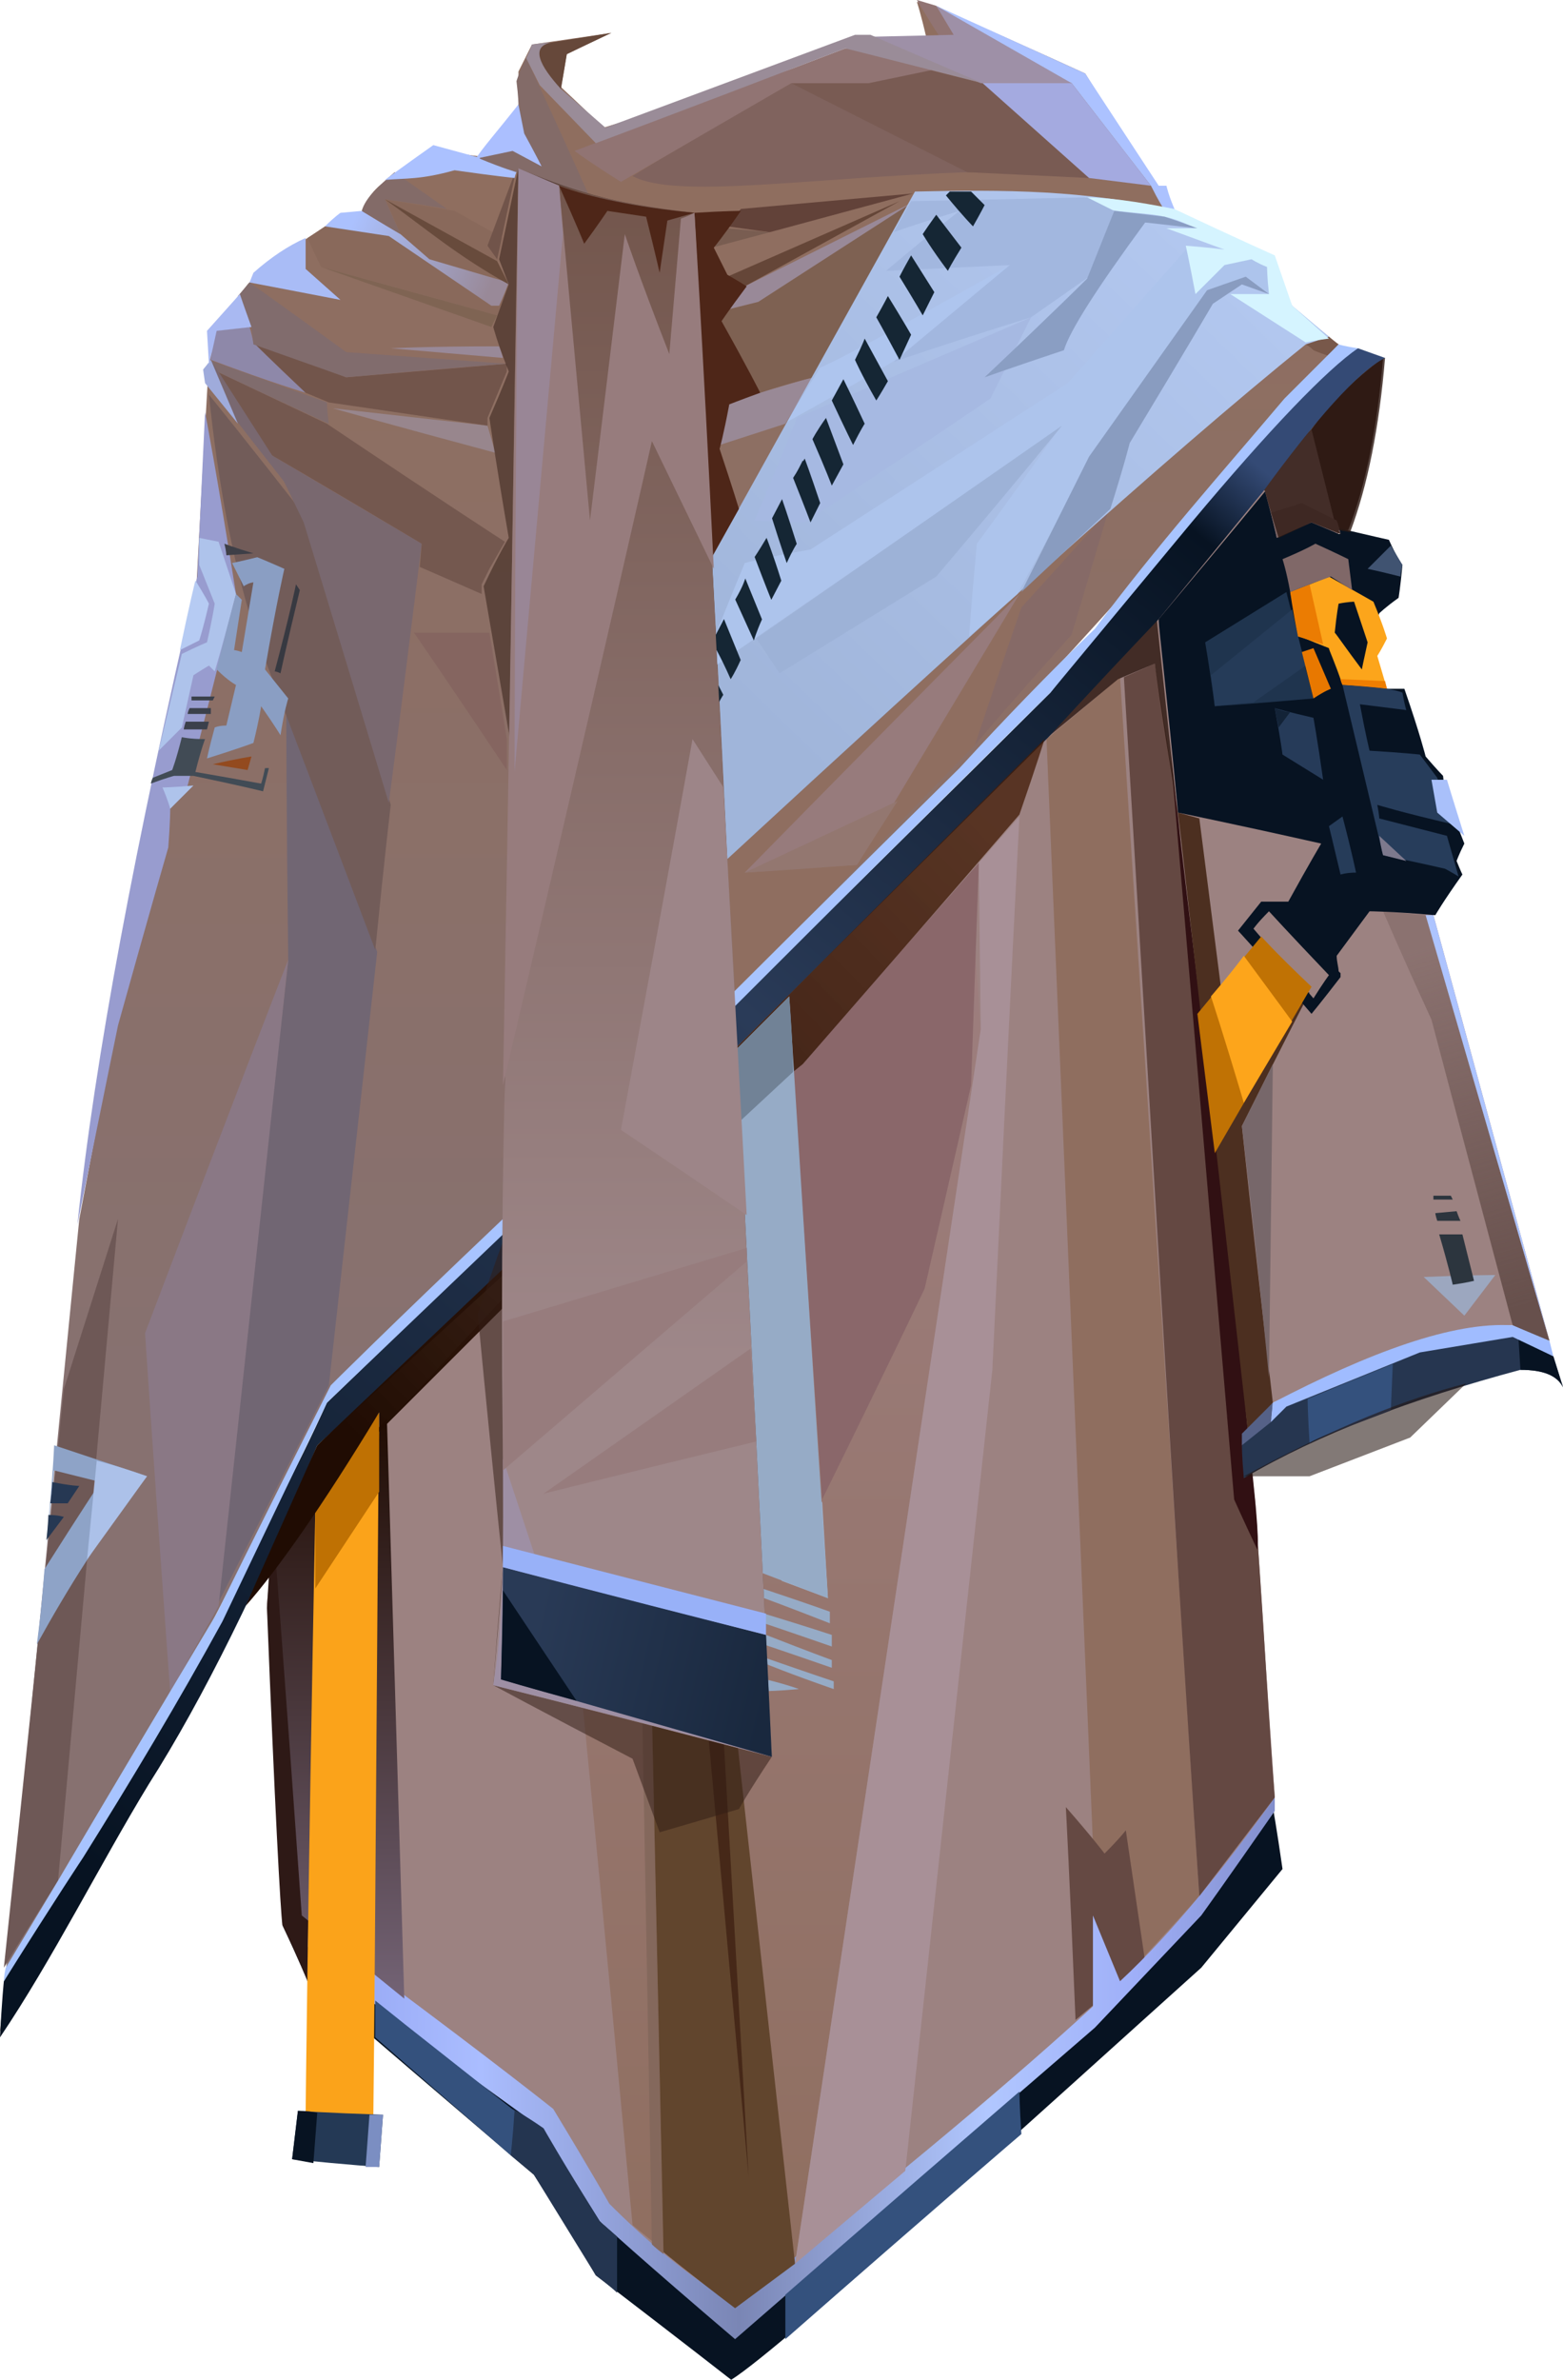 <?xml version="1.0" encoding="UTF-8" standalone="no"?>
<svg
   width="808"
   height="1230"
   viewBox="0 0 808 1230"
   version="1.1"
   id="svg258"
   sodipodi:docname="cb-layer-1123.svg"
   xmlns:inkscape="http://www.inkscape.org/namespaces/inkscape"
   xmlns:sodipodi="http://sodipodi.sourceforge.net/DTD/sodipodi-0.dtd"
   xmlns="http://www.w3.org/2000/svg"
   xmlns:svg="http://www.w3.org/2000/svg">
  <sodipodi:namedview
     id="namedview260"
     pagecolor="#ffffff"
     bordercolor="#666666"
     borderopacity="1.0"
     inkscape:pageshadow="2"
     inkscape:pageopacity="0.0"
     inkscape:pagecheckerboard="0" />
  <defs
     id="defs71">
    <linearGradient
       x1="426.001"
       y1="77.492"
       x2="426.001"
       y2="580.174"
       id="id-96659"
       gradientTransform="scale(0.812,1.231)"
       gradientUnits="userSpaceOnUse">
      <stop
         stop-color="#8F6E5F"
         offset="0%"
         id="stop2" />
      <stop
         stop-color="#877170"
         offset="100%"
         id="stop4" />
    </linearGradient>
    <linearGradient
       x1="126.796"
       y1="179.063"
       x2="185.471"
       y2="192.026"
       id="id-96660"
       gradientTransform="scale(1.392,0.718)"
       gradientUnits="userSpaceOnUse">
      <stop
         stop-color="#ABC1FE"
         offset="0%"
         id="stop7" />
      <stop
         stop-color="#998998"
         offset="100%"
         id="stop9" />
    </linearGradient>
    <linearGradient
       x1="631.887"
       y1="111.343"
       x2="409.486"
       y2="360.3"
       id="id-96661"
       gradientTransform="scale(0.961,1.041)"
       gradientUnits="userSpaceOnUse">
      <stop
         stop-color="#B2C7EF"
         offset="0%"
         id="stop12" />
      <stop
         stop-color="#A0B5DA"
         offset="100%"
         id="stop14" />
    </linearGradient>
    <linearGradient
       x1="491.739"
       y1="144.43"
       x2="491.739"
       y2="525.251"
       id="id-96662"
       gradientTransform="scale(0.541,1.849)"
       gradientUnits="userSpaceOnUse">
      <stop
         stop-color="#9D7E7E"
         offset="0%"
         id="stop17" />
      <stop
         stop-color="#8F6E5F"
         offset="100%"
         id="stop19" />
    </linearGradient>
    <linearGradient
       x1="384.909"
       y1="1146.471"
       x2="5.91"
       y2="1146.471"
       id="id-96663"
       gradientTransform="scale(1.354,0.739)"
       gradientUnits="userSpaceOnUse">
      <stop
         stop-color="#828ECB"
         offset="0%"
         id="stop22" />
      <stop
         stop-color="#9FAFF8"
         offset="14%"
         id="stop24" />
      <stop
         stop-color="#B1C7FF"
         offset="29%"
         id="stop26" />
      <stop
         stop-color="#7A86B5"
         offset="54%"
         id="stop28" />
      <stop
         stop-color="#AABDFF"
         offset="80%"
         id="stop30" />
      <stop
         stop-color="#8F9FF0"
         offset="100%"
         id="stop32" />
    </linearGradient>
    <linearGradient
       x1="989.228"
       y1="163.269"
       x2="1003.045"
       y2="286.244"
       id="id-96664"
       gradientTransform="scale(0.622,1.607)"
       gradientUnits="userSpaceOnUse">
      <stop
         stop-color="#67504C"
         offset="0%"
         stop-opacity="0.316"
         id="stop35" />
      <stop
         stop-color="#67504C"
         offset="100%"
         id="stop37" />
    </linearGradient>
    <linearGradient
       x1="79.351"
       y1="241.489"
       x2="79.351"
       y2="383.264"
       id="id-96665"
       gradientTransform="scale(0.473,2.116)"
       gradientUnits="userSpaceOnUse">
      <stop
         stop-color="#200C03"
         offset="0%"
         id="stop40" />
      <stop
         stop-color="#736375"
         offset="100%"
         id="stop42" />
    </linearGradient>
    <linearGradient
       x1="648.302"
       y1="170.919"
       x2="134.404"
       y2="929.907"
       id="id-96666"
       gradientTransform="scale(0.906,1.104)"
       gradientUnits="userSpaceOnUse">
      <stop
         stop-color="#344A75"
         offset="0%"
         id="stop45" />
      <stop
         stop-color="#071322"
         offset="5%"
         id="stop47" />
      <stop
         stop-color="#2A3B58"
         offset="41%"
         id="stop49" />
      <stop
         stop-color="#071322"
         offset="100%"
         id="stop51" />
    </linearGradient>
    <linearGradient
       x1="519.402"
       y1="388.282"
       x2="201.095"
       y2="723.794"
       id="id-96667"
       gradientTransform="scale(0.96,1.042)"
       gradientUnits="userSpaceOnUse">
      <stop
         stop-color="#431C07"
         offset="0%"
         stop-opacity="0.760"
         id="stop54" />
      <stop
         stop-color="#200C03"
         offset="100%"
         id="stop56" />
    </linearGradient>
    <linearGradient
       x1="191.021"
       y1="0"
       x2="191.021"
       y2="257.878"
       id="id-96668"
       gradientTransform="scale(0.419,2.388)"
       gradientUnits="userSpaceOnUse">
      <stop
         stop-color="#72554B"
         offset="0%"
         id="stop59" />
      <stop
         stop-color="#9E8789"
         offset="100%"
         id="stop61" />
      <stop
         stop-color="#9E8789"
         offset="100%"
         id="stop63" />
    </linearGradient>
    <linearGradient
       x1="127.172"
       y1="934.43"
       x2="21.753"
       y2="916.86"
       id="id-96669"
       gradientTransform="scale(1.195,0.837)"
       gradientUnits="userSpaceOnUse">
      <stop
         stop-color="#19283E"
         offset="0%"
         id="stop66" />
      <stop
         stop-color="#293A56"
         offset="100%"
         id="stop68" />
    </linearGradient>
  </defs>
  <g
     id="id-96670">
    <g
       id="id-96671">
      <path
         d="M 0,1050 C 27,770 41,630 41,630 81,419 101,313 101,313 c 5,-95 8,-143 8,-143 13,-15 19,-23 19,-23 16,-18 33,-23 48,-36 7,-1 11,-1 11,-1 7,-21 27,-21 40,-32 15,2 22,3 22,3 13,-18 20,-27 20,-27 -1,-11 -1,-17 -1,-17 l 7,-14 c 28,-4 41,-6 41,-6 -15,7 -23,11 -23,11 -2,12 -3,17 -3,17 15,14 22,21 22,21 86,-27 129,-40 129,-40 26,-4 38,-6 38,-6 -3,-13 -5,-19 -5,-19 6,1 9,2 9,2 52,23 78,35 78,35 29,47 44,70 44,70 58,47 87,70 87,70 -104,125 -209,239 -312,335 -81,80 -122,120 -122,120 -57,57 -86,85 -86,85 z"
         fill="url(#id-96659)"
         id="id-96672"
         style="fill:url(#id-96659)" />
      <path
         d="m 112,830 c 24,-222 37,-333 37,-333 -1,-85 -1,-128 -1,-128 l 47,123 -25,224 z"
         fill="#716673"
         id="id-96673" />
      <path
         d="m 108,204 c 5,48 13,91 26,129 40,105 60,158 60,158 5,-50 8,-75 8,-75 L 161,271 c -35,-45 -53,-67 -53,-67 z"
         fill="#725c59"
         id="id-96674" />
      <path
         d="M 30,972 C 11,1002 2,1017 2,1017 23,818 33,718 33,718 l 28,-88 z"
         fill="#6e5856"
         id="id-96675" />
      <path
         d="m 28,747 48,16 c -23,29 -41,58 -57,87 0,0 2,-13 4,-39 v 0 c 19,-30 29,-45 29,-45 l -24,-6 c -2,18 -3,31 -4,39 1,-14 3,-31 4,-52 z"
         fill="#8ea3c7"
         id="path77" />
      <path
         d="m 50,755 -5,51 31,-43 c -17,-6 -26,-8 -26,-8 z"
         fill="#acc1e9"
         id="id-96677" />
      <path
         d="m 25,783 c 5,0 8,1 8,1 l -9,12 c 1,-9 1,-13 1,-13 z"
         fill="#263853"
         id="id-96678" />
      <path
         d="m 26,777 c 1,-7 1,-11 1,-11 10,2 14,2 14,2 l -6,9 c -6,0 -9,0 -9,0 z"
         fill="#263853"
         id="id-96679" />
      <path
         d="M 88,875 C 79,751 75,689 75,689 124,560 149,496 149,496 l -36,334 c -17,30 -25,45 -25,45 z"
         fill="#8a7885"
         id="id-96680" />
      <path
         d="M 201,415 C 172,319 157,270 157,270 146,247 140,235 140,235 l 78,46 c -11,89 -17,134 -17,134 z"
         fill="#79686f"
         id="id-96681" />
      <path
         d="m 40,633 c 14,-69 21,-103 21,-103 17,-61 26,-92 26,-92 1,-13 1,-20 1,-20 6,-8 9,-12 9,-12 17,-66 25,-99 25,-99 -10,-63 -16,-94 -16,-94 l -4,85 C 70,436 49,547 40,633 Z"
         fill="#989ccf"
         id="id-96682" />
      <g
         transform="translate(78,278)"
         id="id-96683">
        <path
           d="m 25,0 10,2 c 6,18 9,27 9,27 -7,27 -11,40 -11,40 -2,-2 -3,-3 -3,-3 -5,3 -8,5 -8,5 C 18,89 16,98 16,98 8,106 4,110 4,110 12,77 16,60 16,60 24,56 29,54 29,54 32,41 33,34 33,34 L 25,14 C 25,5 25,0 25,0 Z"
           fill="#aec3eb"
           id="id-96684" />
        <path
           d="m 23,22 c 5,8 7,12 7,12 -3,13 -5,19 -5,19 l -10,5 c 5,-24 8,-36 8,-36 z"
           fill="#b6cbf3"
           id="id-96685" />
        <path
           d="m 0,127 c 8,-3 12,-4 12,-4 7,0 10,0 10,0 24,5 36,8 36,8 2,-8 3,-12 3,-12 -1,0 -2,0 -2,0 -1,5 -2,8 -2,8 -22,-4 -34,-6 -34,-6 3,-12 5,-17 5,-17 -8,0 -12,-1 -12,-1 -3,12 -5,17 -5,17 l -10,4 c -1,2 -1,3 -1,3 z"
           fill="#414b55"
           id="id-96686" />
        <path
           d="m 6,129 c 3,7 4,11 4,11 l 12,-12 c -11,1 -16,1 -16,1 z"
           fill="#aec3eb"
           id="id-96687" />
        <path
           d="m 32,117 c 13,-3 20,-4 20,-4 l -2,7 c -12,-2 -18,-3 -18,-3 z"
           fill="#934a1f"
           id="id-96688" />
        <path
           d="m 33,98 c -3,11 -4,16 -4,16 16,-5 24,-8 24,-8 3,-12 4,-19 4,-19 7,10 10,15 10,15 C 69,89 71,83 71,83 63,73 59,68 59,68 65,33 69,16 69,16 60,12 55,10 55,10 c -8,2 -13,3 -13,3 4,8 6,12 6,12 3,-2 5,-2 5,-2 -4,24 -6,36 -6,36 -3,-1 -4,-1 -4,-1 l 4,-26 -3,-3 c -7,26 -10,39 -10,39 6,6 10,8 10,8 l -5,21 c -4,0 -6,1 -6,1 z"
           fill="#8a9ec3"
           id="id-96689" />
        <path
           d="M 67,70 C 65,69 64,69 64,69 72,39 75,24 75,24 l 2,3 C 70,56 67,70 67,70 Z"
           fill="#373941"
           id="id-96690" />
        <path
           d="m 21,82 c 0,1 0,2 0,2 7,0 11,0 11,0 l 1,-2 c -8,0 -12,0 -12,0 z"
           fill="#3b404b"
           id="id-96691" />
        <path
           d="m 20,88 c -1,2 -1,3 -1,3 8,0 12,0 12,0 v -3 c -7,0 -11,0 -11,0 z"
           fill="#3b404b"
           id="id-96692" />
        <path
           d="m 18,95 c -1,3 -1,4 -1,4 8,0 12,0 12,0 l 1,-4 c -8,0 -12,0 -12,0 z"
           fill="#3b404b"
           id="id-96693" />
        <path
           d="m 38,3 c 1,4 1,6 1,6 L 53,8 C 43,5 38,3 38,3 Z"
           fill="#3e3f47"
           id="id-96694" />
      </g>
      <path
         d="m 262,398 c -32,-48 -48,-71 -48,-71 h 39 l 9,55 z"
         fill="#856560"
         id="id-96695" />
      <path
         d="m 249,307 -32,-14 1,-12 c -52,-31 -78,-46 -78,-46 -20,-29 -30,-44 -30,-44 40,19 59,28 59,28 61,41 92,61 92,61 l -8,14 -4,8 c 0,3 0,5 0,5 z"
         fill="#74584f"
         id="id-96696" />
      <path
         d="m 170,219 c -1,-7 -1,-11 -1,-11 l -61,-22 2,5 c 40,19 60,28 60,28 z"
         fill="#806c6d"
         id="id-96697" />
      <path
         d="m 158,203 c -18,-17 -27,-26 -27,-26 -1,-5 -2,-8 -2,-8 l -18,2 -2,15 c 32,12 49,17 49,17 z"
         fill="#8e88a9"
         id="id-96698" />
      <path
         d="m 107,198 -1,-6 3,-6 52,81 c -36,-46 -54,-69 -54,-69 z"
         fill="#796870"
         id="id-96699" />
      <polygon
         points="105,191 106,198 123,219 109,186 "
         fill="#9fabdb"
         id="id-96700" />
      <path
         d="m 256,234 c -56,-15 -84,-23 -84,-23 l 80,9 c 3,10 4,14 4,14 z"
         fill="#98868d"
         id="id-96701" />
      <path
         d="m 252,220 -82,-12 -12,-5 c -18,-17 -27,-26 -27,-26 32,12 48,18 48,18 l 83,-7 v 4 l -10,24 z"
         fill="#72554b"
         id="id-96702" />
      <path
         d="m 129,146 -6,7 7,16 1,9 48,17 c 55,-5 83,-7 83,-7 l -83,-6 c -33,-24 -50,-36 -50,-36 z"
         fill="#816c6d"
         id="id-96703" />
      <path
         d="m 258,179 c -37,0 -56,1 -56,1 l 58,5 c -1,-4 -2,-6 -2,-6 z"
         fill="#998998"
         id="id-96704" />
      <path
         d="m 573,264 -197,180 4,69 124,-128 49,-57 c 14,-43 20,-64 20,-64 z"
         fill="#8f6e60"
         id="id-96705" />
      <path
         d="m 130,169 c -4,-11 -6,-17 -6,-17 l -17,19 1,17 v 1 l 4,-18 z"
         fill="#a9b9f2"
         id="id-96706" />
      <path
         d="m 257,163 c -61,-17 -91,-25 -91,-25 -5,-10 -7,-15 -7,-15 6,-4 9,-6 9,-6 26,3 39,4 39,4 -5,-12 -8,-18 -8,-18 24,4 36,6 36,6 l 25,14 -3,12 6,12 c -4,11 -6,16 -6,16 z"
         fill="#89695b"
         id="id-96707" />
      <polygon
         points="257,163 254,169 166,138 "
         fill="#7f6453"
         id="id-96708" />
      <path
         d="m 176,155 c -31,-6 -47,-9 -47,-9 l 2,-5 c 9,-8 18,-14 27,-18 v 16 z"
         fill="#a9bcf6"
         id="id-96709" />
      <path
         d="m 168,117 c 5,-5 8,-7 8,-7 l 11,-1 c 13,8 20,12 20,12 l 15,13 c 27,8 41,12 41,12 -3,8 -5,12 -5,12 -2,0 -4,0 -4,0 l -53,-36 z"
         fill="url(#id-96660)"
         id="id-96710"
         style="fill:url(#id-96660)" />
      <path
         d="m 263,147 c -27,-15 -43,-29 -64,-44 l 58,32 z"
         fill="#684b3c"
         id="id-96711" />
      <polygon
         points="267,87 257,134 252,127 "
         fill="#71544a"
         id="id-96712" />
      <path
         d="M 231,108 204,89 c -8,7 -15,13 -17,20 l 20,12 -8,-18 c 21,3 32,5 32,5 z"
         fill="#836b68"
         id="id-96713" />
      <path
         d="m 199,93 c 11,-1 18,0 36,-5 21,3 31,4 31,4 1,-4 2,-5 2,-5 L 224,75 c -17,12 -25,18 -25,18 z"
         fill="#abc1ff"
         id="id-96714" />
      <path
         d="m 376,208 c 30,-9 44,-13 44,-13 -9,16 -14,24 -14,24 l -34,11 c 3,-15 4,-22 4,-22 z"
         fill="#998996"
         id="id-96715" />
      <path
         d="m 393,203 c 18,-6 28,-8 28,-8 33,-60 50,-90 50,-90 -53,34 -79,51 -79,51 l -16,4 -4,5 c 14,25 21,38 21,38 z"
         fill="#7e6152"
         id="id-96716" />
      <polygon
         points="471,105 392,156 376,160 385,148 "
         fill="#998998"
         id="id-96717" />
      <path
         d="m 385,148 c -6,-4 -9,-5 -9,-5 l 89,-39 z"
         fill="#654638"
         id="id-96718" />
      <path
         d="m 376,117 c 14,2 22,3 22,3 l 74,-20 -89,8 c -5,6 -7,9 -7,9 z"
         fill="#624239"
         id="id-96719" />
      <polygon
         points="376,118 368,128 398,120 "
         fill="#795d51"
         id="id-96720" />
      <path
         d="m 272,30 c -4,8 -5,12 -5,12 1,8 1,12 1,12 -4,9 -18,20 -20,28 12,5 19,7 19,7 l 37,11 C 283,53 272,30 272,30 Z"
         fill="#836b68"
         id="id-96721" />
      <path
         d="m 268,54 c 2,10 3,15 3,15 6,11 9,17 9,17 l -15,-8 -19,4 c 3,-5 11,-14 22,-28 z"
         fill="#abbfff"
         id="id-96722" />
      <path
         d="m 327,91 c 29,-18 82,-48 82,-48 26,-10 39,-15 39,-15 39,10 59,15 59,15 37,32 56,49 56,49 -21,-2 -42,-3 -63,-3 -83,3 -151,14 -173,2 z"
         fill="#80635e"
         id="id-96723" />
      <polygon
         points="563,92 508,43 448,28 409,43 500,89 "
         fill="#795b53"
         id="id-96724" />
      <path
         d="m 297,78 c 93,-35 140,-53 140,-53 25,1 37,2 37,2 l 13,-6 C 478,7 474,0 474,0 l 10,3 18,29 -53,11 c -26,0 -40,0 -40,0 L 321,94 C 305,84 297,78 297,78 Z"
         fill="#917473"
         id="id-96725" />
      <path
         d="m 484,3 c 7,10 11,15 11,15 l 59,25 c 27,35 41,53 41,53 4,8 6,11 6,11 4,2 7,3 7,3 -4,-9 -5,-14 -5,-14 h -4 L 561,38 Z"
         fill="#acc2ff"
         id="id-96726" />
      <polygon
         points="595,96 563,92 508,43 501,40 554,43 "
         fill="#a4aae0"
         id="id-96727" />
      <polygon
         points="554,43 484,3 493,18 450,19 507,43 "
         fill="#9e90a7"
         id="id-96728" />
      <path
         d="M 508,43 C 461,31 437,25 437,25 351,58 308,74 308,74 L 279,44 272,30 c 2,-4 3,-7 3,-7 7,-1 10,-1 10,-1 -7,2 -7,6 -4,12 l 9,12 c 15,13 23,20 23,20 L 442,18 h 8 c 39,17 58,25 58,25 z"
         fill="#9a8c98"
         id="id-96729" />
      <path
         d="m 293,28 -3,18 C 279,34 274,24 285,22 l 31,-5 z"
         fill="#66483a"
         id="id-96730" />
      <path
         d="m 385,451 c 39,-3 58,-4 58,-4 L 527,307 C 432,403 385,451 385,451 Z"
         fill="#977b7c"
         id="id-96731" />
      <path
         d="m 385,451 79,-37 -21,33 c -39,3 -58,4 -58,4 z"
         fill="#937770"
         id="id-96732" />
      <path
         d="m 504,385 c 16,-48 24,-71 24,-71 30,-33 45,-50 45,-50 l -19,64 c -34,38 -50,57 -50,57 z"
         fill="#866a67"
         id="id-96733" />
      <path
         d="m 692,178 c -4,4 -5,6 -5,6 -6,-2 -8,-3 -8,-3 -2,-2 -4,-3 -4,-3 l 12,-4 c 3,3 5,4 5,4 z"
         fill="#78584a"
         id="id-96734" />
      <path
         d="M 376,444 C 371,340 368,288 368,288 438,162 473,99 473,99 c 45,-1 89,-1 134,10 10,6 16,9 16,9 23,10 34,15 34,15 l 11,25 19,16 -12,4 C 603,236 493,336 376,444 Z"
         fill="url(#id-96661)"
         id="id-96735"
         style="fill:url(#id-96661)" />
      <path
         d="m 385,291 c -10,24 -15,37 -15,37 0,11 0,16 0,16 119,-82 178,-123 178,-123 -28,40 -43,60 -43,60 -3,32 -4,48 -4,48 17,-15 25,-22 25,-22 25,-46 37,-69 37,-69 41,-58 62,-87 62,-87 13,-5 19,-8 19,-8 l 12,9 v -20 l -42,-4 -62,70 -133,86 c -23,4 -34,7 -34,7 z"
         fill="#adc4ec"
         id="id-96736" />
      <path
         d="m 618,152 c -3,-16 -5,-25 -5,-25 13,1 20,2 20,2 l -30,-11 c 10,0 15,0 15,0 -6,-3 -11,-5 -16,-6 -8,-2 -22,-2 -30,-4 l -11,-6 c 11,0 26,2 46,6 34,16 52,24 52,24 l 9,26 19,17 c -8,1 -12,2 -12,2 l -39,-25 c 13,0 20,0 20,0 -1,-9 -1,-14 -1,-14 -5,-2 -8,-4 -8,-4 l -14,3 c -10,10 -15,15 -15,15 z"
         fill="#d5f4ff"
         id="id-96737" />
      <path
         d="m 574,263 c 7,-22 10,-34 10,-34 29,-48 43,-72 43,-72 l 15,-10 14,5 c -8,-6 -12,-9 -12,-9 l -20,7 -61,86 -35,70 c 31,-29 46,-43 46,-43 z"
         fill="#899cc0"
         id="id-96738" />
      <path
         d="m 390,269 c 17,1 26,1 26,1 64,-42 96,-64 96,-64 14,-28 21,-42 21,-42 l -121,52 c -14,35 -22,53 -22,53 z"
         fill="#a6b9e2"
         id="id-96739" />
      <path
         d="m 424,190 c -12,19 -17,28 -17,28 67,-37 115,-67 142,-89 l 12,-14 c -81,46 -127,71 -137,75 z"
         fill="#aec5ee"
         id="id-96740" />
      <path
         d="m 458,140 c 25,-21 38,-31 38,-31 -23,7 -34,11 -34,11 6,-11 9,-16 9,-16 l 91,-2 14,7 -13,34 c -20,14 -30,21 -30,21 -48,15 -71,23 -71,23 l 60,-50 c -42,2 -64,3 -64,3 z"
         fill="#a2b7df"
         id="id-96741" />
      <path
         d="m 403,348 81,-50 c 44,-52 65,-78 65,-78 L 391,330 Z"
         fill="#9db2d7"
         id="id-96742" />
      <path
         d="m 550,181 c -27,9 -41,14 -41,14 36,-34 53,-51 53,-51 l 14,-35 26,3 c 12,4 17,6 17,6 l -27,-3 c -25,34 -39,56 -42,66 z"
         fill="#8a9ec3"
         id="id-96743" />
      <path
         d="m 415,238 c -2,4 -3,6 -3,6 l 7,4 c -2,-7 -4,-10 -4,-10 z"
         fill="#152634"
         id="id-96744" />
      <path
         d="m 427,216 c -5,7 -7,11 -7,11 7,16 10,24 10,24 l 6,-11 c -6,-16 -9,-24 -9,-24 z"
         fill="#152634"
         id="id-96745" />
      <path
         d="m 416,237 c -4,7 -6,10 -6,10 6,15 9,23 9,23 l 5,-10 c -5,-15 -8,-23 -8,-23 z"
         fill="#152634"
         id="path148" />
      <path
         d="m 405,257 c -3,7 -5,10 -5,10 5,15 8,23 8,23 l 5,-10 c -5,-15 -8,-23 -8,-23 z"
         transform="rotate(-179,406,274)"
         fill="#152634"
         id="path150" />
      <path
         d="m 398,310 c 4,-7 6,-10 6,-10 -6,-15 -9,-22 -9,-22 l -5,10 c 5,15 8,22 8,22 z"
         transform="rotate(-179,397,294)"
         fill="#152634"
         id="id-96748" />
      <path
         d="m 389,331 c -6,-14 -9,-21 -9,-21 3,-7 4,-11 4,-11 l 10,21 c -4,7 -5,11 -5,11 z"
         transform="rotate(-179,387,315)"
         fill="#152634"
         id="id-96749" />
      <path
         d="m 369,329 c 3,-7 5,-10 5,-10 6,13 10,19 10,19 l -6,12 c -6,-14 -9,-21 -9,-21 z"
         transform="rotate(-179,376,335)"
         fill="#152634"
         id="id-96750" />
      <path
         d="m 360,349 c 7,13 10,19 10,19 3,-7 5,-10 5,-10 l -10,-19 c -3,7 -5,10 -5,10 z"
         transform="rotate(-179,367,354)"
         fill="#152634"
         id="id-96751" />
      <path
         d="m 441,230 c 4,-8 6,-11 6,-11 -7,-15 -11,-23 -11,-23 l -6,11 c 7,15 11,23 11,23 z"
         fill="#152634"
         id="path156" />
      <path
         d="m 453,207 c -8,-14 -11,-21 -11,-21 4,-8 5,-11 5,-11 l 12,22 c -4,7 -6,10 -6,10 z"
         fill="#152634"
         id="path158" />
      <path
         d="m 453,164 c 4,-7 6,-11 6,-11 8,13 12,20 12,20 l -6,13 c -8,-15 -12,-22 -12,-22 z"
         fill="#152634"
         id="path160" />
      <path
         d="m 465,143 c 8,13 12,20 12,20 4,-8 6,-12 6,-12 l -12,-19 c -4,7 -6,11 -6,11 z"
         fill="#152634"
         id="path162" />
      <path
         d="m 490,140 c -9,-12 -13,-19 -13,-19 4,-6 7,-10 7,-10 l 13,17 c -5,8 -7,12 -7,12 z"
         fill="#152634"
         id="id-96756" />
      <path
         d="m 503,117 c 4,-7 6,-11 6,-11 -5,-5 -7,-7 -7,-7 -8,0 -11,0 -11,0 l -2,2 c 9,11 14,16 14,16 z"
         fill="#152634"
         id="id-96757" />
      <path
         d="m 678,222 c 9,-13 22,-26 37,-37 -3,36 -9,66 -18,89 h -6 l 1,2 -15,-7 -17,8 c -5,-15 -7,-23 -7,-23 l -2,-4 z"
         fill="#2f1a14"
         id="path166" />
    </g>
    <g
       transform="translate(138,222)"
       id="id-96759">
      <path
         d="m 521,707 c -7,-101 -10,-152 -10,-152 -3,-25 -4,-38 -4,-38 9,-9 13,-14 13,-14 46,-21 91,-40 124,-40 l 19,8 C 623,324 603,251 603,251 L 540,0 3,577 0,607 c 6,111 8,166 8,166 91,63 136,95 136,95 23,36 34,54 34,54 l 63,51 C 325,909 382,862 413,833 463,786 509,732 521,707 Z"
         fill="#9c8281"
         id="id-96760" />
      <path
         d="M 189,928 C 172,748 163,657 163,657 298,397 366,267 366,267 l 3,43 -96,638 -31,23 c -35,-28 -53,-43 -53,-43 z"
         fill="url(#id-96662)"
         id="id-96761"
         style="fill:url(#id-96662)" />
      <path
         d="m 8,773 c 9,19 13,29 13,29 78,67 117,100 117,100 22,34 32,52 32,52 47,36 70,54 70,54 27,-17 164,-142 243,-213 28,-34 42,-51 42,-51 -3,-21 -5,-32 -5,-32 -24,37 -37,55 -37,55 -38,39 -57,59 -57,59 C 303,932 242,984 242,984 196,946 173,927 173,927 153,894 143,878 143,878 L 72,826 C 51,806 30,788 8,773 Z"
         fill="#071322"
         id="id-96762" />
      <path
         d="m 482,758 -41,-630 -38,32 c 16,381 24,571 24,571 l 8,78 c 32,-34 47,-51 47,-51 z"
         fill="#8f6e5f"
         id="id-96763" />
      <path
         d="m 418,822 c -3,-73 -5,-110 -5,-110 14,16 20,24 20,24 8,-8 11,-12 11,-12 l 10,68 c -24,20 -36,30 -36,30 z"
         fill="#654943"
         id="id-96764" />
      <path
         d="m 8,773 c 32,17 48,25 48,25 62,46 92,70 92,70 20,33 29,49 29,49 19,19 40,37 65,52 87,-68 148,-120 185,-154 0,-31 0,-47 0,-47 l 14,34 c 28,-26 54,-59 80,-95 v 7 c -25,36 -38,54 -38,54 -37,39 -55,58 -55,58 C 304,933 242,987 242,987 195,947 172,926 172,926 152,894 142,878 142,878 L 70,826 C 29,791 8,773 8,773 Z"
         fill="url(#id-96663)"
         id="id-96765"
         style="fill:url(#id-96663)" />
      <path
         d="m 390,881 c -1,-15 -1,-22 -1,-22 -81,70 -121,105 -121,105 v 23 C 349,916 390,881 390,881 Z"
         fill="#34517d"
         id="id-96766" />
      <path
         d="m 181,963 v -29 l -9,-8 c -20,-32 -29,-48 -29,-48 -10,-7 -16,-10 -16,-10 l -1,24 12,10 32,52 c 8,6 11,9 11,9 z"
         fill="#243550"
         id="id-96767" />
      <path
         d="m 128,869 c -1,15 -2,23 -2,23 -46,-40 -70,-61 -70,-61 0,-13 0,-19 0,-19 l 15,12 z"
         fill="#34517d"
         id="id-96768" />
      <path
         d="m 205,943 c -4,-3 -6,-5 -6,-5 l -5,-276 5,1 c 4,187 6,280 6,280 z"
         fill="#84685c"
         id="id-96769" />
      <path
         d="m 205,942 c -4,-186 -6,-279 -6,-279 29,9 44,14 44,14 20,181 30,271 30,271 l -31,23 c -25,-19 -37,-29 -37,-29 z"
         fill="#61452d"
         id="id-96770" />
      <path
         d="m 228,673 c 14,153 21,230 21,230 L 236,675 c -5,-1 -8,-2 -8,-2 z"
         fill="#462818"
         id="id-96771" />
      <path
         d="m 273,948 c 38,-32 57,-48 57,-48 l 45,-414 c 9,-190 14,-286 14,-286 l -21,24 1,86 c -64,425 -96,638 -96,638 z"
         fill="#a89097"
         id="id-96772" />
      <path
         d="m 482,758 39,-51 C 516,644 514,583 507,517 L 490,374 480,302 c -6,-69 -9,-104 -9,-104 l -12,-77 -16,7 c 13,212 24,408 39,630 z"
         fill="#644842"
         id="id-96773" />
      <path
         d="m 512,579 c -8,-17 -12,-26 -12,-26 L 467,166 c 13,119 27,211 40,351 4,36 6,56 5,62 z"
         fill="#311013"
         id="id-96774" />
      <path
         d="m 507,517 c 9,-9 13,-14 13,-14 -11,-95 -16,-143 -16,-143 23,-46 35,-69 35,-69 -31,-3 -46,-4 -46,-4 l -11,-86 -11,-3 z"
         fill="#4c2f20"
         id="id-96775" />
      <path
         d="m 518,490 2,-162 -16,32 c 10,86 14,130 14,130 z"
         fill="#77676a"
         id="id-96776" />
      <path
         d="M 644,463 C 616,358 602,305 602,305 585,268 577,249 577,249 l 22,2 64,220 c -13,-5 -19,-8 -19,-8 z"
         fill="url(#id-96664)"
         id="id-96777"
         style="fill:url(#id-96664)" />
      <polygon
         points="603,251 663,471 599,251 "
         fill="#adc4ff"
         id="id-96778" />
      <path
         d="m 635,437 -16,21 -21,-20 c 24,-1 37,-1 37,-1 z"
         fill="#9ca7bf"
         id="id-96779" />
      <path
         d="m 613,442 c 7,-1 11,-2 11,-2 -4,-16 -6,-24 -6,-24 h -12 c 5,17 7,26 7,26 z"
         fill="#2c353e"
         id="id-96780" />
      <path
         d="m 617,409 c -8,0 -12,0 -12,0 -1,-3 -1,-4 -1,-4 l 11,-1 c 1,3 2,5 2,5 z"
         fill="#2c353e"
         id="id-96781" />
      <path
         d="m 613,398 c -7,0 -10,0 -10,0 0,-1 0,-2 0,-2 h 9 c 1,2 1,2 1,2 z"
         fill="#2c353e"
         id="id-96782" />
      <path
         d="m 505,542 c -1,-11 -1,-17 -1,-17 l 21,-20 73,-31 47,-6 20,11 5,16 c -3,-6 -10,-9 -22,-9 -56,15 -104,33 -143,56 z"
         fill="#263650"
         id="id-96783" />
      <path
         d="m 519,513 c 1,-7 1,-10 1,-10 l -16,16 v 6 z"
         fill="#556187"
         id="id-96784" />
      <path
         d="m 539,524 c -1,-15 -1,-23 -1,-23 29,-12 44,-18 44,-18 l -1,24 c -26,10 -41,15 -42,17 z"
         fill="#34517d"
         id="id-96785" />
      <path
         d="m 648,486 -1,-16 18,9 5,16 c -3,-6 -10,-9 -22,-9 z"
         fill="#071322"
         id="id-96786" />
      <path
         d="m 519,513 1,-10 c 50,-26 93,-42 124,-40 l 19,8 2,8 -21,-10 -48,8 -69,28 z"
         fill="#a0bcff"
         id="id-96787" />
      <path
         d="m 287,553 c 36,-73 53,-109 53,-109 l 24,-105 4,-115 c -61,69 -91,104 -91,104 l -5,4 c 10,147 15,221 15,221 z"
         fill="#8a676a"
         id="id-96788" />
      <path
         d="m 287,554 -21,41 24,9 c -2,-33 -3,-50 -3,-50 z"
         fill="#a4bbd9"
         id="id-96789" />
      <path
         d="m 291,611 c 0,4 0,6 0,6 -23,-9 -34,-13 -34,-13 l -1,-5 c 24,8 35,12 35,12 z"
         fill="#96abc6"
         id="id-96790" />
      <path
         d="m 292,623 c 0,4 0,6 0,6 -23,-8 -35,-12 -35,-12 v -5 c 23,7 35,11 35,11 z"
         fill="#96abc6"
         id="id-96791" />
      <path
         d="m 292,636 c 0,3 0,4 0,4 -23,-8 -35,-12 -35,-12 l 1,-5 c 23,9 34,13 34,13 z"
         fill="#96abc6"
         id="id-96792" />
      <path
         d="m 293,647 c 0,3 0,4 0,4 -23,-8 -35,-13 -35,-13 v -3 c 23,8 35,12 35,12 z"
         fill="#96abc6"
         id="id-96793" />
      <path
         d="m 275,651 c -11,1 -16,1 -16,1 l -1,-6 c 12,3 17,5 17,5 z"
         fill="#96abc6"
         id="id-96794" />
      <path
         d="m 8,773 c 9,19 13,29 13,29 C 23,640 24,559 24,559 9,582 1,593 1,593 l -1,16 c 4,102 7,157 8,164 z"
         fill="#2e1916"
         id="id-96795" />
      <path
         d="M 71,811 18,768 C 9,641 4,577 4,577 l 58,-66 c 6,200 9,300 9,300 z"
         fill="url(#id-96665)"
         id="id-96796"
         style="fill:url(#id-96665)" />
      <path
         d="m 460,98 10,94 c -8,-47 -11,-71 -11,-71 l -19,8 -40,33 c 40,-42 60,-64 60,-64 z"
         fill="#200c03"
         fill-opacity="0.721"
         id="id-96797" />
      <g
         transform="translate(13,508)"
         id="id-96798">
        <path
           d="m 7,362 35,1 C 43,280 44,91 45,0 L 12,50 C 8,258 7,362 7,362 Z"
           fill="#fba31a"
           id="id-96799" />
        <path
           d="M 12,91 45,41 V 0 L 12,51 c 0,26 0,40 0,40 z"
           fill="#bf7103"
           id="id-96800" />
        <path
           d="m 3,361 c -2,17 -3,25 -3,25 30,3 45,4 45,4 l 2,-27 C 17,362 3,361 3,361 Z"
           fill="#243955"
           id="id-96801" />
        <path
           d="m 13,362 -2,26 -11,-2 3,-25 c 6,0 10,1 10,1 z"
           fill="#071322"
           id="id-96802" />
        <path
           d="m 38,390 2,-27 h 7 l -2,27 c -4,0 -7,0 -7,0 z"
           fill="#7b8ec2"
           id="id-96803" />
      </g>
      <path
         d="m 505,541 c 23,0 34,0 34,0 l 52,-20 29,-28 c -31,8 -67,22 -115,48 z"
         fill="#23120e"
         fill-opacity="0.565"
         id="id-96804" />
    </g>
    <g
       transform="translate(599,184)"
       id="id-96805">
      <path
         d="m 55,70 c 4,15 6,23 6,24 v 0 0 c 12,-6 18,-8 18,-8 7,3 12,5 14,6 v 0 c 1,0 1,0 1,0 -1,-2 -1,-3 -1,-3 17,4 26,6 26,6 4,9 7,13 7,13 -1,11 -2,17 -2,17 -7,5 -10,8 -10,8 -5,14 -4,27 4,39 6,0 9,0 9,0 8,23 11,35 11,35 6,7 9,10 9,10 1,11 6,22 11,35 -3,6 -4,9 -4,9 2,5 3,7 3,7 -10,14 -14,21 -14,21 -23,-2 -34,-2 -34,-2 l -17,23 c 0,3 1,6 1,8 l 1,1 c 0,0 0,1 0,1 v 0 c 0,0 0,1 0,1 -10,13 -15,19 -15,19 -25,-29 -38,-43 -38,-43 8,-10 12,-15 12,-15 9,0 14,0 14,0 C 78,262 84,252 84,252 35,241 10,236 10,236 4,173 0,140 0,137 v 0 c 0,0 0,-1 0,-1 C 37,92 55,70 55,70 Z m 2,217 c -6,6 -8,9 -8,9 l 31,36 c 5,-8 8,-12 8,-12 C 67,298 57,287 57,287 Z"
         fill="#071322"
         id="path215" />
      <path
         d="m 102,267 c -5,0 -8,1 -8,1 -4,-17 -6,-25 -6,-25 l 7,-5 c 5,19 7,29 7,29 z"
         fill="#263c59"
         id="id-96807" />
      <path
         d="m 80,187 c -13,-3 -20,-5 -20,-5 3,16 4,24 4,24 l 21,13 c -3,-21 -5,-32 -5,-32 z"
         fill="#263b59"
         id="id-96808" />
      <path
         d="m 68,184 -6,8 -2,-10 c 5,2 8,2 8,2 z"
         fill="#132337"
         id="id-96809" />
      <path
         d="m 80,177 c -34,3 -51,4 -51,4 -3,-22 -5,-33 -5,-33 l 42,-26 c 9,36 14,55 14,55 z"
         fill="#1f344e"
         id="id-96810" />
      <path
         d="m 76,160 -27,19 c -13,1 -20,2 -20,2 -1,-11 -2,-16 -2,-16 l 42,-34 c 4,19 7,29 7,29 z"
         fill="#253b58"
         id="id-96811" />
      <path
         d="m 80,177 c 6,-4 9,-5 9,-5 -6,-14 -9,-21 -9,-21 l -6,2 c 4,16 6,24 6,24 z"
         fill="#e87800"
         id="id-96812" />
      <path
         d="m 88,114 c 16,9 23,13 23,13 5,12 7,19 7,19 -3,6 -5,9 -5,9 l 5,17 c -15,-2 -23,-2 -23,-2 -4,-12 -7,-18 -7,-19 v 0 c 0,0 0,0 0,0 -10,-4 -15,-6 -15,-6 -3,-15 -5,-23 -5,-23 13,-5 20,-8 20,-8 z m 13,13 c 0,0 -3,0 -8,1 0,0 -1,5 -2,15 0,0 0,0 0,0 v 0 c 1,1 5,7 14,19 0,0 1,-5 3,-14 v 0 z"
         fill="#fca51b"
         id="path223" />
      <path
         d="m 94,167 23,1 1,4 -23,-2 c -1,-2 -1,-3 -1,-3 z"
         fill="#ee7e01"
         id="id-96814" />
      <path
         d="m 85,149 -13,-4 c -3,-15 -4,-23 -4,-23 l 10,-4 z"
         fill="#eb7c02"
         id="id-96815" />
      <path
         d="m 68,122 c -2,-11 -4,-17 -4,-17 12,-5 17,-8 17,-8 11,5 17,8 17,8 l 2,16 -11,-7 c -14,5 -21,8 -21,8 z"
         fill="#806868"
         id="id-96816" />
      <path
         d="m 125,114 c -12,-3 -17,-4 -17,-4 l 12,-12 6,10 c -1,4 -1,6 -1,6 z"
         fill="#405371"
         id="id-96817" />
      <path
         d="m 155,269 c -5,-3 -7,-4 -7,-4 -13,-3 -23,-5 -32,-7 L 95,170 c 16,1 23,2 23,2 6,1 8,2 8,2 1,6 2,9 2,9 -16,-2 -24,-3 -24,-3 3,16 5,24 5,24 17,1 26,2 26,2 6,8 9,12 9,12 5,16 8,24 8,24 -26,-6 -39,-10 -39,-10 1,5 1,7 1,7 l 35,9 c 4,14 6,21 6,21 z"
         fill="#273d5b"
         id="id-96818" />
      <path
         d="m 114,248 c 1,7 2,10 2,10 l 12,3 z"
         fill="#7d798d"
         id="id-96819" />
      <path
         d="m 149,219 c -6,0 -8,0 -8,0 l 3,17 14,12 c -6,-19 -9,-29 -9,-29 z"
         fill="#a9c0fa"
         id="id-96820" />
      <path
         d="M 94,92 C 93,87 92,85 92,85 80,79 74,76 74,76 l -16,5 3,13 18,-8 c 10,4 15,6 15,6 z"
         fill="#7d6565"
         id="id-96821" />
      <path
         d="M 29,412 C 62,355 79,326 79,326 61,309 53,300 53,300 l -33,40 c 6,48 9,72 9,72 z"
         fill="#c07204"
         id="id-96822" />
      <path
         d="m 27,331 c 12,-14 17,-21 17,-21 17,23 25,34 25,34 L 44,386 C 33,349 27,331 27,331 Z"
         fill="#fda51b"
         id="id-96823" />
      <path
         d="m 80,31 c 9,-13 28,-32 37,-30 -3,36 -9,66 -18,90 l -6,-1 1,2 -15,-6 -17,8 C 57,78 55,70 55,70 l -2,-3 z"
         fill="#2f1a14"
         fill-opacity="0.81"
         id="path235" />
    </g>
    <path
       d="m 0,1053 c 1,-20 2,-29 2,-29 C 85,888 140,789 169,725 229,667 259,638 259,638 340,559 380,519 380,519 489,412 543,358 543,358 613,268 656,217 672,205 c 15,-15 25,-23 30,-25 l 14,5 c -14,7 -36,32 -63,69 -36,44 -54,66 -54,66 -38,40 -57,61 -57,61 C 434,488 381,541 381,541 300,621 259,660 259,660 l -95,87 c -30,72 -59,131 -87,175 -25,41 -50,91 -77,131 z"
       fill="url(#id-96666)"
       id="id-96825"
       style="fill:url(#id-96666)" />
    <path
       d="m 702,180 c -7,-1 -10,-2 -10,-2 -19,19 -28,28 -28,28 -33,39 -66,76 -98,119 -24,23 -47,47 -70,72 -78,77 -117,116 -117,116 -79,78 -119,117 -119,117 -60,57 -89,86 -89,86 -40,79 -59,118 -59,118 -55,92 -82,138 -82,138 l -27,45 c -1,4 -1,7 -1,7 27,-43 41,-64 41,-64 25,-40 49,-80 72,-122 L 169,725 260,638 379,521 C 488,412 543,358 543,358 l 73,-88 c 41,-49 70,-79 86,-90 z"
       fill="#a8c4ff"
       id="id-96826" />
    <path
       d="m 127,830 c 16,-18 40,-52 69,-100 0,7 0,10 0,10 46,-46 69,-69 69,-69 100,-81 150,-121 150,-121 75,-86 112,-129 112,-129 9,-26 13,-39 13,-39 L 381,541 164,747 c -25,56 -37,83 -37,83 z"
       fill="url(#id-96667)"
       id="id-96827"
       style="fill:url(#id-96667)" />
    <path
       d="M 428,826 394,813 C 385,632 381,542 381,542 l 27,-27 c 13,207 20,311 20,311 z"
       fill="#96abc6"
       id="id-96828" />
    <path
       d="m 410,554 -28,26 -1,-38 27,-27 c 2,26 2,39 2,39 z"
       fill="#718296"
       id="id-96829" />
    <g
       transform="translate(247,87)"
       id="id-96830">
      <path
         d="m 152,821 c -12,18 -17,27 -17,27 -27,8 -41,12 -41,12 L 80,822 C 32,797 8,784 8,784 11,743 13,723 13,723 4,636 0,592 0,592 9,565 14,552 14,552 14,477 14,439 14,439 16,349 18,303 18,303 8,245 3,216 3,216 11,199 16,191 16,191 9,150 6,129 6,129 13,113 16,105 16,105 10,90 8,82 8,82 13,68 16,60 16,60 L 11,47 21,0 c 24,10 49,19 91,23 27,532 40,798 40,798 z"
         fill="#331d16"
         fill-opacity="0.527"
         id="id-96831" />
      <path
         d="m 112,23 c 16,-1 24,-1 24,-1 -9,13 -14,19 -14,19 5,10 7,14 7,14 7,4 10,6 10,6 -9,12 -13,18 -13,18 14,25 20,37 20,37 -11,4 -16,6 -16,6 -3,16 -5,23 -5,23 7,21 10,31 10,31 l -14,25 C 115,82 112,23 112,23 Z"
         fill="#4e2618"
         id="id-96832" />
      <path
         d="M 152,821 C 56,796 8,784 8,784 12,737 14,713 14,713 12,634 12,553 14,471 18,157 21,0 21,0 c 20,10 47,18 91,23 27,532 40,798 40,798 z"
         fill="url(#id-96668)"
         id="id-96833"
         style="fill:url(#id-96668)" />
      <path
         d="m 13,667 c 0,40 1,80 -5,117 96,24 144,37 144,37 L 45,764 Z"
         fill="#9e8fa4"
         id="id-96834" />
      <path
         d="m 13,723 136,35 c 2,42 3,63 3,63 L 12,781 c 1,-38 1,-58 1,-58 z"
         fill="url(#id-96669)"
         id="id-96835"
         style="fill:url(#id-96669)" />
      <path
         d="m 12,781 c 1,-31 1,-46 1,-46 l 38,57 C 25,785 12,781 12,781 Z"
         fill="#071322"
         id="id-96836" />
      <path
         d="m 13,723 c 0,-7 0,-11 0,-11 l 136,35 v 11 C 58,735 13,723 13,723 Z"
         fill="#98b1f8"
         id="id-96837" />
      <path
         d="M 144,658 C 70,676 34,685 34,685 l 107,-75 c 2,32 3,48 3,48 z"
         fill="#977c7d"
         id="id-96838" />
      <path
         d="m 13,673 c 84,-72 126,-108 126,-108 0,-5 0,-7 0,-7 L 13,596 c 0,51 0,77 0,77 z"
         fill="#977c7d"
         id="id-96839" />
      <path
         d="M 139,541 C 95,511 74,497 74,497 99,362 111,295 111,295 l 16,25 c 8,147 12,221 12,221 z"
         fill="#9d8588"
         id="id-96840" />
      <path
         d="M 13,474 C 65,252 90,141 90,141 l 32,66 C 116,85 112,23 112,23 c -4,2 -7,3 -7,3 -4,47 -6,70 -6,70 C 83,55 76,34 76,34 64,133 58,182 58,182 L 42,9 21,0 c -5,316 -8,474 -8,474 z"
         fill="#977c7d"
         id="id-96841" />
      <path
         d="M 19,312 44,34 42,9 21,0 c -2,208 -2,312 -2,312 z"
         fill="#998696"
         id="id-96842" />
      <path
         d="m 94,54 4,-27 14,-4 C 81,20 58,15 42,9 51,29 55,39 55,39 63,28 67,22 67,22 l 20,3 c 5,20 7,29 7,29 z"
         fill="#4e2618"
         id="id-96843" />
    </g>
  </g>
</svg>
